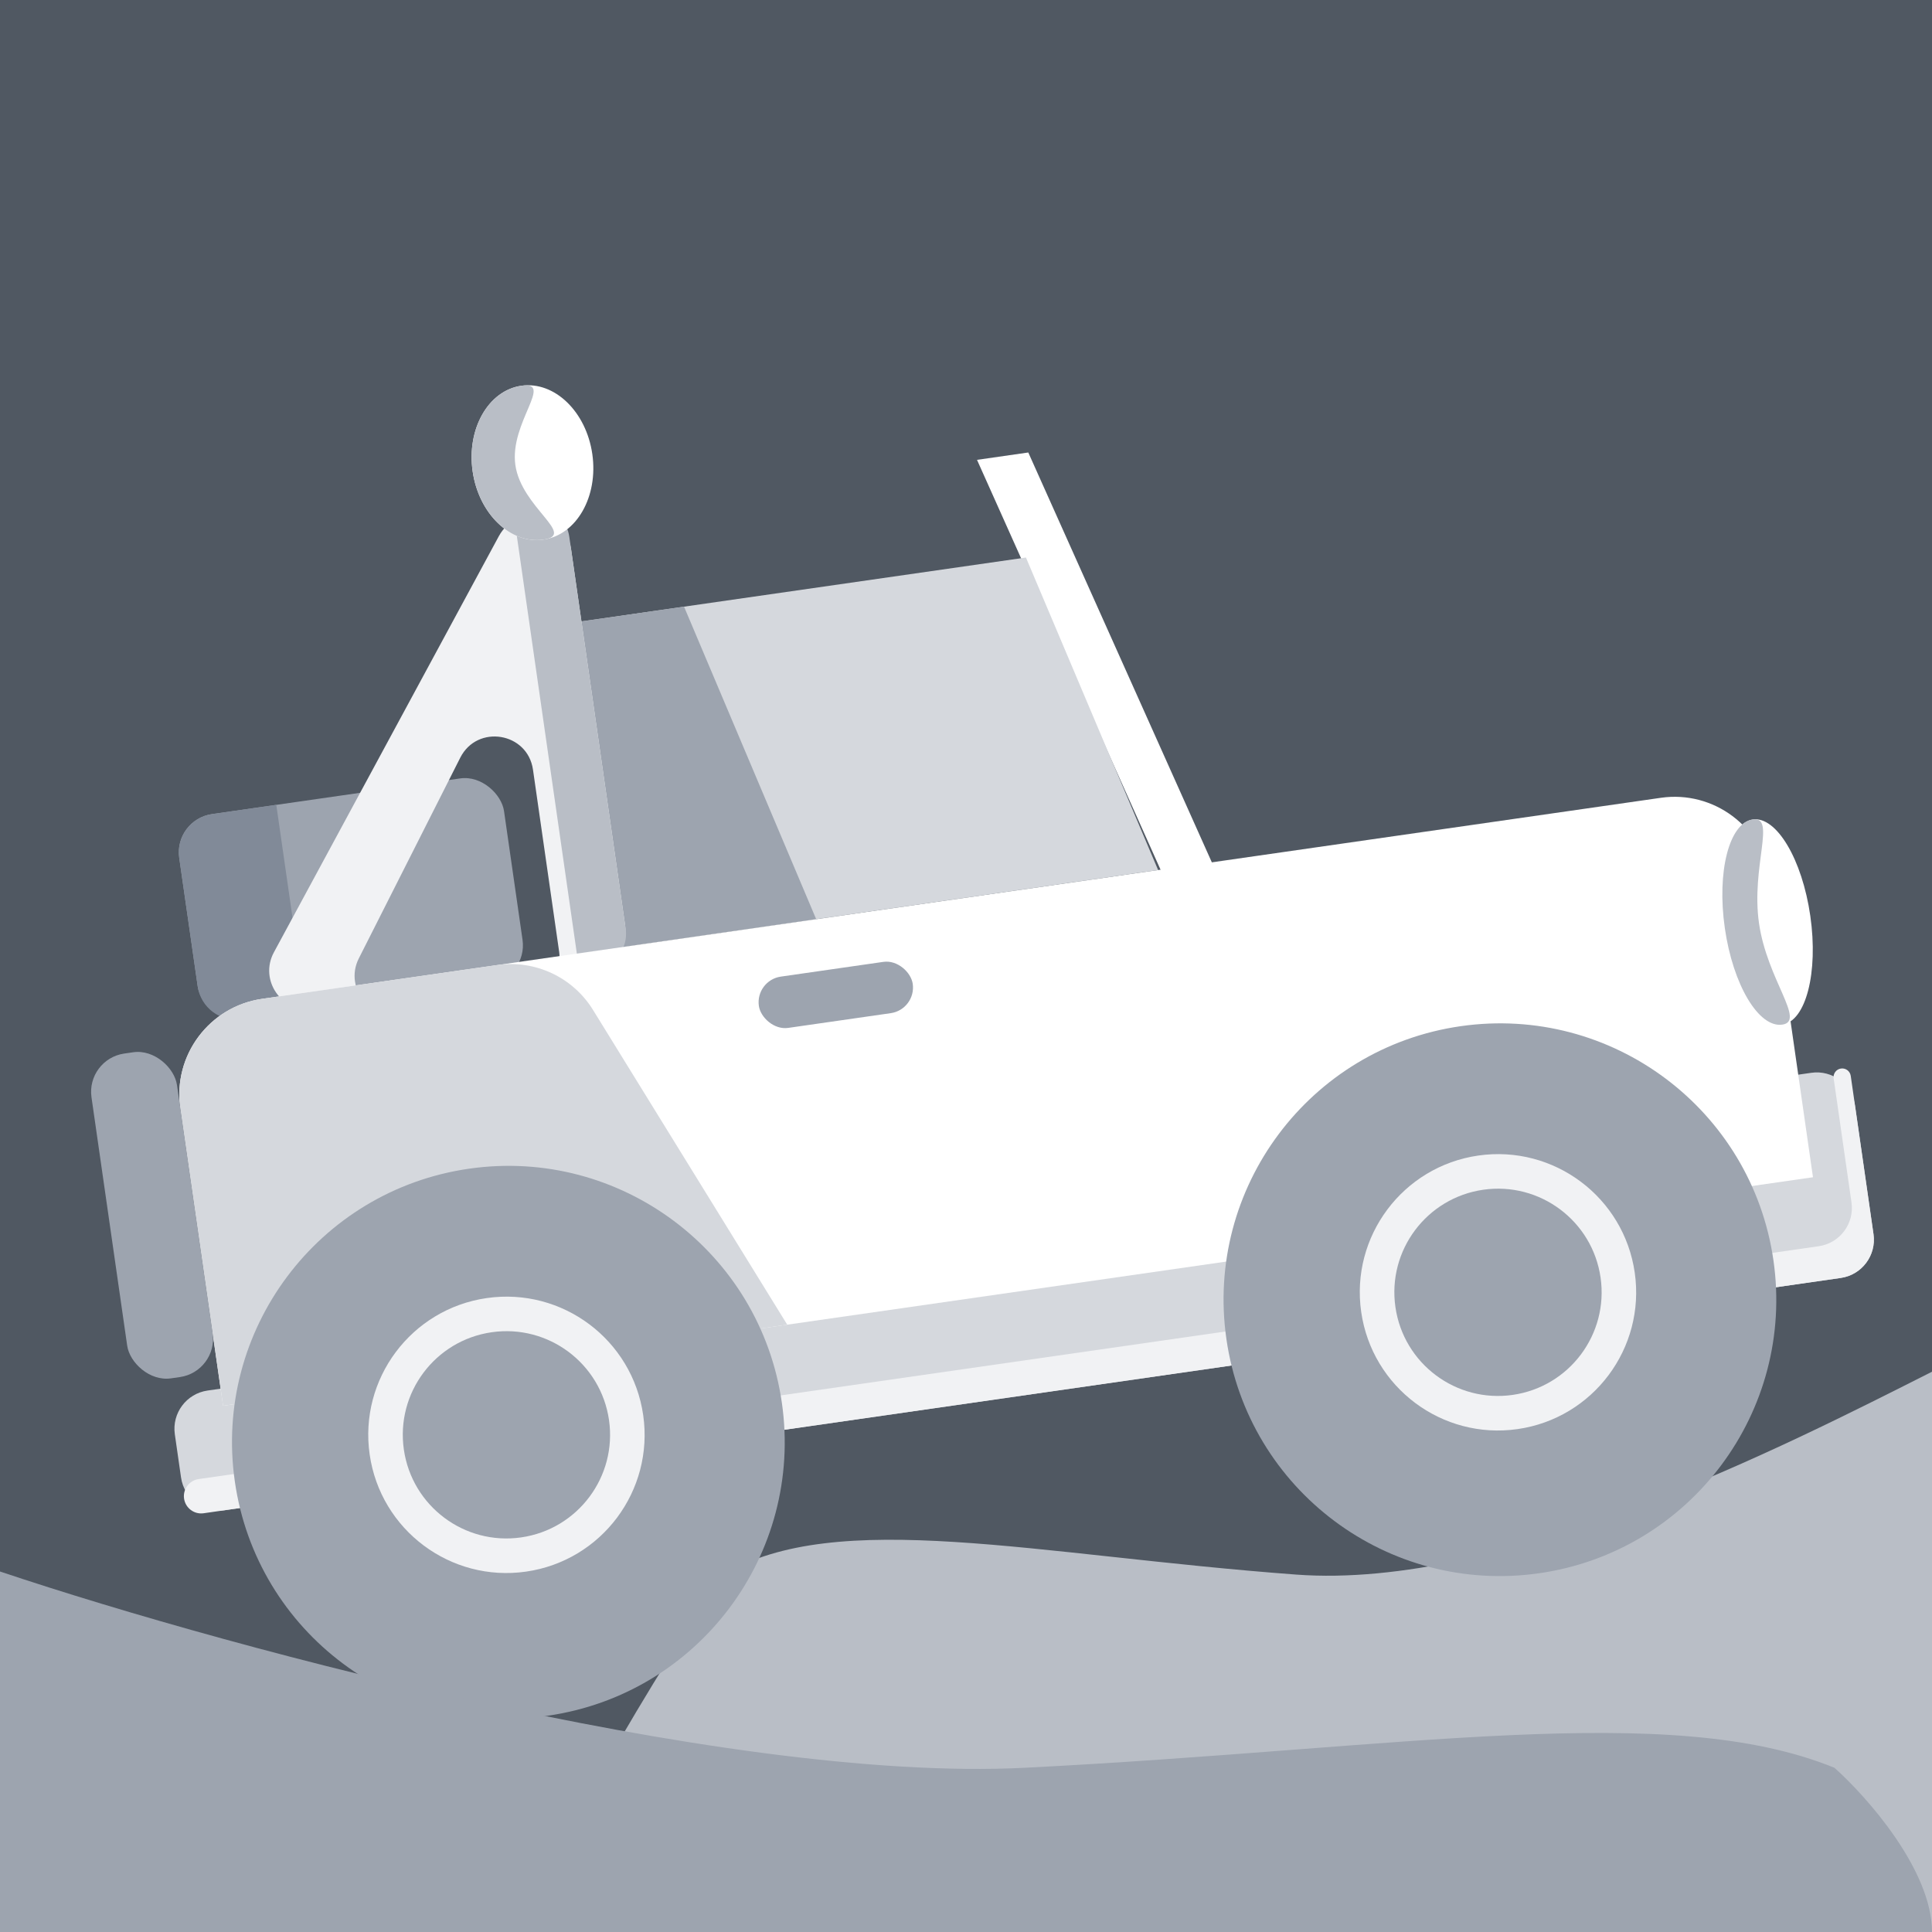 <svg width="100" height="100" viewBox="0 0 100 100" fill="none" xmlns="http://www.w3.org/2000/svg">
<rect width="100" height="100" fill="#E5E5E5"/>
<rect width="100" height="100" fill="#505862"/>
<path d="M100 71V100H27.5C27.5 96.8 36.3 83 37.45 81.5C43.315 78 53.63 80.5 67.085 81.5C77.849 82.3 92.41 74.833 100 71Z" fill="#B9BEC6"/>
<path d="M96.015 57.223C95.858 56.13 94.844 55.371 93.751 55.528L92.401 55.722C91.307 55.879 90.549 56.893 90.706 57.986L90.772 58.451C90.93 59.544 90.171 60.558 89.077 60.715L10.744 71.974C9.651 72.131 8.892 73.145 9.049 74.238L9.37 76.473C9.527 77.566 10.541 78.325 11.634 78.168L95.277 66.146C96.37 65.989 97.129 64.975 96.972 63.882L96.015 57.223Z" fill="#D5D8DD"/>
<path d="M95.794 55.686C95.759 55.441 95.532 55.272 95.288 55.307C95.043 55.342 94.874 55.569 94.909 55.813L95.833 62.24C95.99 63.333 95.231 64.347 94.138 64.504L10.285 76.556C9.796 76.626 9.457 77.079 9.527 77.568C9.598 78.056 10.051 78.396 10.539 78.326L95.277 66.146C96.37 65.989 97.129 64.975 96.972 63.882L95.794 55.686Z" fill="#F1F2F4"/>
<path d="M50.57 23.802L53.224 23.421L63.864 47.179L61.21 47.561L50.57 23.802Z" fill="white"/>
<path d="M28.327 32.418L53.103 28.857L59.944 45.033L30.743 49.23L28.327 32.418Z" fill="#D5D8DD"/>
<path d="M28.327 32.418L35.406 31.401L42.246 47.577L30.743 49.23L28.327 32.418Z" fill="#9DA4AF"/>
<rect x="8.992" y="42.422" width="16.985" height="10.727" rx="2" transform="rotate(-8.179 8.992 42.422)" fill="#9DA4AF"/>
<path d="M9.277 44.402C9.12 43.308 9.879 42.295 10.972 42.138L14.301 41.659L15.828 52.277L12.498 52.756C11.405 52.913 10.391 52.154 10.234 51.061L9.277 44.402Z" fill="#818A98"/>
<path fill-rule="evenodd" clip-rule="evenodd" d="M29.558 28.421C29.284 26.513 26.735 26.059 25.819 27.754L14.178 49.29C13.396 50.736 14.595 52.454 16.221 52.221L18.865 51.841C18.353 51.264 18.17 50.401 18.572 49.607L23.822 39.22C24.704 37.474 27.308 37.902 27.587 39.837L28.943 49.275C29.001 49.68 28.934 50.074 28.77 50.417L30.66 50.145C31.753 49.988 32.512 48.975 32.355 47.881L29.558 28.421Z" fill="#F1F2F4"/>
<path d="M29.985 50.242L30.87 50.115C31.848 49.975 32.526 49.069 32.386 48.091L29.467 27.785C29.259 26.341 27.594 25.829 26.591 26.626L29.985 50.242Z" fill="#B9BEC6"/>
<path d="M9.333 57.359C8.94 54.626 10.837 52.091 13.571 51.699L85.965 41.294C88.698 40.901 91.233 42.798 91.626 45.531L93.839 60.934L11.547 72.762L9.333 57.359Z" fill="white"/>
<path d="M9.333 57.359C8.94 54.626 10.837 52.091 13.571 51.699L25.729 49.951C27.699 49.668 29.65 50.581 30.695 52.275L40.747 68.565L11.547 72.762L9.333 57.359Z" fill="#D5D8DD"/>
<circle cx="26.313" cy="74.649" r="14.303" transform="rotate(-8.179 26.313 74.649)" fill="#9DA4AF"/>
<circle cx="77.636" cy="67.273" r="14.303" transform="rotate(-8.179 77.636 67.273)" fill="#9DA4AF"/>
<circle cx="26.213" cy="74.267" r="7.152" transform="rotate(-8.179 26.213 74.267)" fill="#F1F2F4"/>
<circle cx="77.535" cy="66.89" r="7.152" transform="rotate(-8.179 77.535 66.89)" fill="#F1F2F4"/>
<circle cx="26.213" cy="74.266" r="5.364" transform="rotate(-8.179 26.213 74.266)" fill="#9DA4AF"/>
<circle cx="77.536" cy="66.89" r="5.364" transform="rotate(-8.179 77.536 66.89)" fill="#9DA4AF"/>
<ellipse cx="91.489" cy="47.725" rx="2.235" ry="5.364" transform="rotate(-8.179 91.489 47.725)" fill="white"/>
<path d="M91.046 47.788C91.468 50.72 93.474 52.858 92.252 53.034C91.03 53.209 89.698 50.975 89.277 48.043C88.855 45.11 89.504 42.591 90.726 42.415C91.948 42.24 90.625 44.856 91.046 47.788Z" fill="#B9BEC6"/>
<rect x="4.451" y="54.816" width="4.47" height="16.985" rx="2" transform="rotate(-8.179 4.451 54.816)" fill="#9DA4AF"/>
<ellipse cx="27.561" cy="23.948" rx="3.129" ry="4.023" transform="rotate(-8.179 27.561 23.948)" fill="white"/>
<path d="M26.676 24.075C26.992 26.274 29.844 27.684 28.133 27.93C26.423 28.176 24.78 26.592 24.464 24.393C24.148 22.194 25.278 20.212 26.989 19.966C28.699 19.72 26.36 21.876 26.676 24.075Z" fill="#B9BEC6"/>
<rect x="39.088" y="50.74" width="8.046" height="2.682" rx="1.341" transform="rotate(-8.179 39.088 50.74)" fill="#9DA4AF"/>
<path d="M-1 81V100H100C100 96.8 96.633 93 94.95 91.5C86.365 88 72.73 90.5 53.035 91.5C37.279 92.3 10.11 84.833 -1 81Z" fill="#9DA4AF"/>
</svg>
